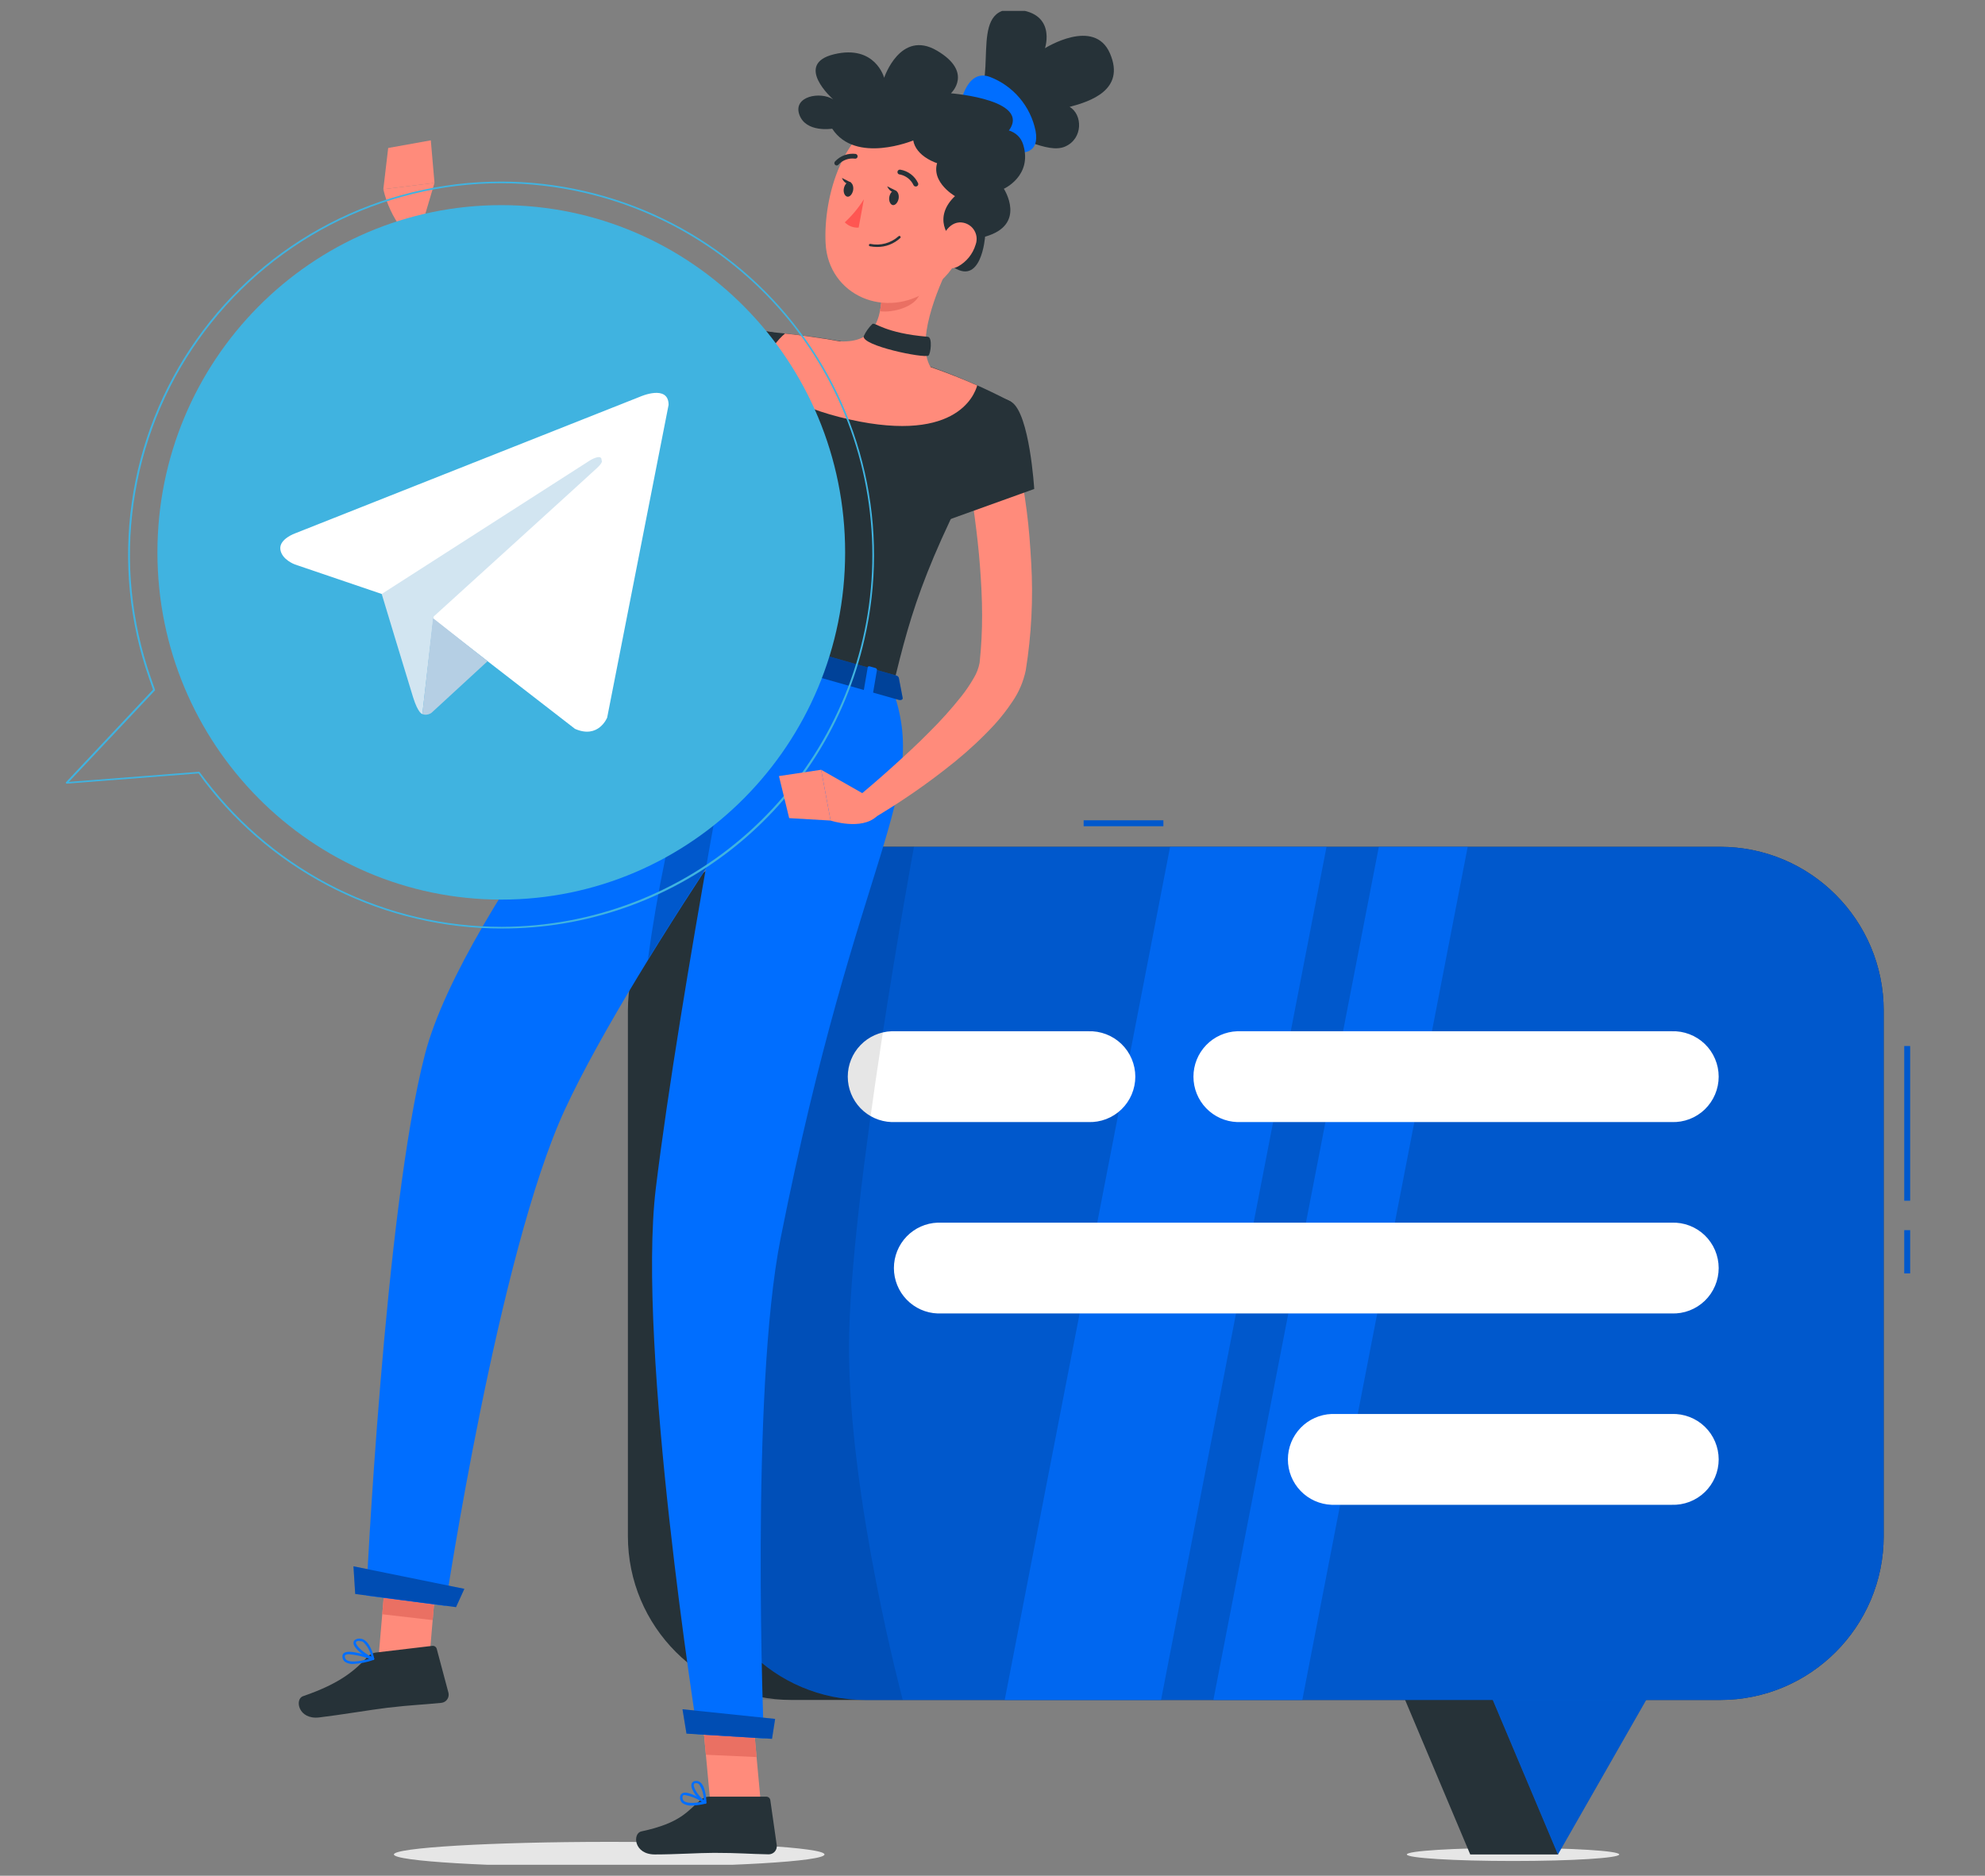 <svg width="91" height="86" viewBox="0 0 91 86" fill="none" xmlns="http://www.w3.org/2000/svg">
    <rect x="0" y="0" width="91" height="86" fill="#808080" stroke="none"/>
    <g clip-path="url(#clip0)">
        <path d="M69.363 85.325C72.052 85.325 74.232 85.191 74.232 85.025C74.232 84.86 72.052 84.726 69.363 84.726C66.674 84.726 64.494 84.86 64.494 85.025C64.494 85.191 66.674 85.325 69.363 85.325Z" fill="#E6E6E6"/>
        <path d="M36.286 77.942H78.853C82.996 77.942 86.355 74.578 86.355 70.429V46.338C86.355 42.189 82.996 38.826 78.853 38.826L36.286 38.826C32.143 38.826 28.785 42.189 28.785 46.338L28.785 70.429C28.785 74.578 32.143 77.942 36.286 77.942Z" fill="#263238"/>
        <path d="M71.43 85.025H67.401L59.215 65.602H65.38L71.43 85.025Z" fill="#263238"/>
        <path d="M87.568 56.403H87.298V58.384H87.568V56.403Z" fill="#006EFF"/>
        <path opacity="0.2" d="M87.568 56.403H87.298V58.384H87.568V56.403Z" fill="black"/>
        <path d="M87.568 47.96H87.298V55.051H87.568V47.96Z" fill="#006EFF"/>
        <path opacity="0.2" d="M87.568 47.96H87.298V55.051H87.568V47.96Z" fill="black"/>
        <path d="M53.333 37.611H49.679V37.881H53.333V37.611Z" fill="#006EFF"/>
        <path opacity="0.2" d="M53.333 37.611H49.679V37.881H53.333V37.611Z" fill="black"/>
        <path d="M82.515 65.602L71.421 85.025L63.235 65.602H82.515Z" fill="#006EFF"/>
        <path opacity="0.2" d="M82.518 65.602L71.425 85.025L63.239 65.602H82.518Z" fill="black"/>
        <path d="M39.674 77.942H78.853C82.996 77.942 86.355 74.578 86.355 70.429V46.338C86.355 42.189 82.996 38.826 78.853 38.826L39.674 38.826C35.531 38.826 32.172 42.189 32.172 46.338L32.172 70.429C32.172 74.578 35.531 77.942 39.674 77.942Z" fill="#006EFF"/>
        <path opacity="0.2" d="M39.674 77.942H78.853C82.996 77.942 86.355 74.578 86.355 70.429V46.338C86.355 42.189 82.996 38.826 78.853 38.826L39.674 38.826C35.531 38.826 32.172 42.189 32.172 46.338L32.172 70.429C32.172 74.578 35.531 77.942 39.674 77.942Z" fill="black"/>
        <path opacity="0.7" d="M53.227 77.942H46.06L53.642 38.826H60.813L53.227 77.942Z" fill="#006EFF"/>
        <path opacity="0.7" d="M59.703 77.942H55.626L63.211 38.826H67.285L59.703 77.942Z" fill="#006EFF"/>
        <path d="M76.636 51.446H56.717C56.179 51.427 55.669 51.199 55.295 50.811C54.921 50.422 54.712 49.904 54.712 49.364C54.712 48.825 54.921 48.306 55.295 47.918C55.669 47.53 56.179 47.302 56.717 47.282H76.636C76.915 47.272 77.193 47.319 77.454 47.419C77.715 47.519 77.954 47.671 78.155 47.865C78.356 48.059 78.516 48.292 78.625 48.55C78.734 48.807 78.791 49.084 78.791 49.364C78.791 49.644 78.734 49.921 78.625 50.179C78.516 50.436 78.356 50.669 78.155 50.864C77.954 51.058 77.715 51.21 77.454 51.31C77.193 51.41 76.915 51.456 76.636 51.446Z" fill="white"/>
        <path d="M49.892 51.446H40.87C40.332 51.427 39.822 51.199 39.448 50.811C39.074 50.422 38.865 49.904 38.865 49.364C38.865 48.825 39.074 48.306 39.448 47.918C39.822 47.53 40.332 47.302 40.87 47.282H49.892C50.171 47.272 50.449 47.319 50.71 47.419C50.971 47.519 51.21 47.671 51.411 47.865C51.612 48.059 51.772 48.292 51.881 48.55C51.99 48.807 52.047 49.084 52.047 49.364C52.047 49.644 51.99 49.921 51.881 50.179C51.772 50.436 51.612 50.669 51.411 50.864C51.21 51.058 50.971 51.21 50.71 51.31C50.449 51.41 50.171 51.456 49.892 51.446Z" fill="white"/>
        <path d="M76.636 60.221H42.985C42.447 60.202 41.937 59.974 41.563 59.586C41.189 59.198 40.98 58.679 40.98 58.14C40.98 57.6 41.189 57.082 41.563 56.693C41.937 56.305 42.447 56.077 42.985 56.058H76.636C76.915 56.048 77.193 56.094 77.454 56.194C77.715 56.294 77.954 56.446 78.155 56.64C78.356 56.835 78.516 57.068 78.625 57.325C78.734 57.583 78.791 57.86 78.791 58.14C78.791 58.419 78.734 58.697 78.625 58.954C78.516 59.212 78.356 59.445 78.155 59.639C77.954 59.833 77.715 59.985 77.454 60.085C77.193 60.185 76.915 60.231 76.636 60.221Z" fill="white"/>
        <path d="M76.636 68.994H61.047C60.509 68.974 59.999 68.747 59.625 68.358C59.251 67.97 59.042 67.451 59.042 66.912C59.042 66.373 59.251 65.854 59.625 65.466C59.999 65.078 60.509 64.85 61.047 64.83H76.636C76.915 64.82 77.193 64.867 77.454 64.967C77.715 65.067 77.954 65.218 78.155 65.413C78.356 65.607 78.516 65.84 78.625 66.098C78.734 66.355 78.791 66.632 78.791 66.912C78.791 67.192 78.734 67.469 78.625 67.727C78.516 67.984 78.356 68.217 78.155 68.411C77.954 68.606 77.715 68.757 77.454 68.858C77.193 68.957 76.915 69.004 76.636 68.994Z" fill="white"/>
        <path opacity="0.1" d="M41.902 38.818C41.902 38.818 38.922 54.954 38.922 61.77C38.922 68.762 41.385 77.934 41.385 77.934H33.514L32.994 69.08C32.504 60.8 33.322 52.495 35.419 44.471L36.895 38.804L41.902 38.818Z" fill="black"/>
        <path d="M37.798 85.025C37.798 85.344 33.379 85.603 27.928 85.603C22.477 85.603 18.058 85.333 18.058 85.025C18.058 84.718 22.477 84.448 27.928 84.448C33.379 84.448 37.798 84.707 37.798 85.025Z" fill="#E6E6E6"/>
        <path d="M34.414 17.967C33.578 18.099 32.797 18.167 31.989 18.237C31.18 18.307 30.372 18.304 29.564 18.299C27.918 18.299 26.277 18.118 24.67 17.759C24.16 17.62 23.682 17.379 23.266 17.052C22.916 16.783 22.587 16.488 22.28 16.17C21.714 15.572 21.192 14.935 20.717 14.262C19.788 12.96 18.96 11.589 18.241 10.16L19.251 9.553C19.704 10.166 20.17 10.789 20.65 11.385C21.129 11.982 21.606 12.581 22.113 13.145C22.598 13.702 23.116 14.229 23.665 14.723C23.918 14.951 24.189 15.16 24.473 15.347C24.68 15.493 24.912 15.601 25.158 15.665C25.877 15.786 26.602 15.868 27.33 15.911C28.071 15.943 28.817 15.962 29.569 15.951C30.321 15.94 31.075 15.9 31.827 15.846C32.579 15.792 33.347 15.714 34.055 15.627L34.414 17.967Z" fill="#FF8B7B"/>
        <path d="M36.839 15.776C34.788 14.532 32.008 15.436 32.008 15.436L33.414 20.293C33.414 20.293 35.635 19.667 36.505 18.72C37.416 17.74 38.076 16.523 36.839 15.776Z" fill="#263238"/>
        <path d="M19.424 10.058L19.919 8.385L17.573 8.676C17.725 9.34 18.016 9.965 18.427 10.508L19.424 10.058Z" fill="#FF8B7B"/>
        <path d="M19.75 6.434L17.796 6.785L17.573 8.676L19.919 8.385L19.75 6.434Z" fill="#FF8B7B"/>
        <path d="M46.413 0.433C48.488 0.476 47.906 2.211 47.906 2.211C47.906 2.211 50.166 0.781 50.886 2.451C51.605 4.121 49.983 4.65 49.035 4.901C49.63 5.244 49.663 6.356 48.827 6.72C47.992 7.084 46.593 6.083 45.537 6.096L44.497 4.863C45.909 3.946 44.335 0.389 46.413 0.433Z" fill="#263238"/>
        <path d="M46.09 6.955C46.995 7.114 47.652 7 47.475 5.999C47.361 5.444 47.11 4.925 46.743 4.493C46.377 4.06 45.907 3.727 45.378 3.525C44.236 3.104 43.98 4.993 43.98 4.993L46.09 6.955Z" fill="#006EFF"/>
        <path d="M19.612 76.884L17.3 76.617L17.761 71.242L20.073 71.506L19.612 76.884Z" fill="#FF8B7B"/>
        <path d="M34.926 83.185L32.603 83.08L32.102 77.656L34.427 77.764L34.926 83.185Z" fill="#FF8B7B"/>
        <path d="M32.514 82.375H35.128C35.173 82.375 35.217 82.391 35.251 82.42C35.285 82.449 35.307 82.49 35.314 82.534L35.61 84.607C35.616 84.659 35.611 84.712 35.594 84.762C35.578 84.812 35.552 84.858 35.517 84.897C35.482 84.936 35.439 84.967 35.391 84.988C35.343 85.009 35.291 85.02 35.238 85.02C34.328 85.004 33.891 84.952 32.738 84.952C32.032 84.952 30.997 85.025 30.022 85.025C29.046 85.025 28.995 84.059 29.399 83.97C31.223 83.579 31.512 83.036 32.126 82.521C32.234 82.428 32.372 82.376 32.514 82.375Z" fill="#263238"/>
        <path d="M17.222 75.769L19.817 75.462C19.862 75.456 19.908 75.466 19.945 75.492C19.983 75.517 20.01 75.555 20.022 75.6L20.561 77.621C20.572 77.672 20.573 77.725 20.562 77.776C20.552 77.828 20.53 77.877 20.5 77.919C20.469 77.962 20.43 77.998 20.385 78.025C20.34 78.051 20.29 78.068 20.237 78.074C19.332 78.166 18.89 78.166 17.748 78.301C17.047 78.384 15.592 78.63 14.633 78.743C13.673 78.856 13.498 77.904 13.892 77.769C15.657 77.165 16.303 76.544 16.856 75.958C16.952 75.855 17.082 75.788 17.222 75.769Z" fill="#263238"/>
        <path d="M17.764 71.242L17.524 74.013L19.836 74.28L20.076 71.509L17.764 71.242Z" fill="#EA7063"/>
        <path d="M34.427 77.764L32.102 77.658L32.361 80.454L34.686 80.559L34.427 77.764Z" fill="#EA7063"/>
        <path d="M34.586 15.158C34.586 15.158 33.414 15.231 31.827 28.987L40.916 31.567C41.813 27.819 42.455 25.533 46.375 18.434C45.177 17.805 43.935 17.264 42.659 16.815C41.313 16.327 39.933 15.935 38.531 15.643C36.712 15.317 34.586 15.158 34.586 15.158Z" fill="#263238"/>
        <path d="M43.567 12.06C42.931 13.315 41.98 15.678 42.659 16.828C42.659 16.828 41.913 18.075 39.447 17.368C36.734 16.599 38.531 15.652 38.531 15.652C40.113 15.719 40.385 14.607 40.417 13.493L43.567 12.06Z" fill="#FF8B7B"/>
        <path d="M35.99 15.293C36.734 15.374 37.669 15.495 38.531 15.657C39.933 15.948 41.313 16.34 42.659 16.828C43.433 17.098 44.182 17.395 44.799 17.673C44.672 18.123 43.78 20.468 38.475 19.119C33.538 17.845 35.427 15.752 35.99 15.293Z" fill="#FF8B7B"/>
        <path d="M42.285 12.643L40.423 13.498C40.418 13.757 40.391 14.015 40.342 14.27C40.929 14.348 41.926 14.084 42.155 13.506C42.249 13.228 42.292 12.936 42.285 12.643Z" fill="#EA7063"/>
        <path d="M44.75 9.105C44.193 11.348 44.007 12.311 42.648 13.264C40.606 14.699 37.973 13.533 37.849 11.162C37.736 9.032 38.658 5.721 41.048 5.225C41.573 5.113 42.118 5.138 42.631 5.297C43.144 5.455 43.608 5.743 43.979 6.131C44.35 6.52 44.616 6.998 44.751 7.518C44.886 8.039 44.886 8.585 44.75 9.105Z" fill="#FF8B7B"/>
        <path d="M44.023 11.269C43.346 10.919 42.805 9.92 43.78 8.992C43.78 8.992 42.433 8.223 43.109 7.162C43.786 6.102 46.488 5.22 46.911 6.644C47.334 8.069 46.02 8.655 46.02 8.655C46.02 8.655 47.097 10.306 45.16 10.851C45.16 10.851 44.993 13.234 43.602 12.173L44.023 11.269Z" fill="#263238"/>
        <path d="M44.726 11.218C44.598 11.645 44.308 12.004 43.918 12.219C43.395 12.489 43.007 12.06 43.045 11.502C43.08 10.997 43.395 10.244 43.969 10.198C44.095 10.19 44.221 10.214 44.335 10.267C44.449 10.32 44.548 10.401 44.624 10.502C44.699 10.604 44.748 10.722 44.766 10.847C44.783 10.972 44.77 11.1 44.726 11.218Z" fill="#FF8B7B"/>
        <path d="M31.827 28.987C31.827 28.987 21.27 41.456 19.483 48.332C17.624 55.483 16.788 73.157 16.788 73.157L20.421 73.627C20.421 73.627 22.846 57.455 25.899 50.866C29.148 43.85 38.496 30.881 38.496 30.881L31.827 28.987Z" fill="#006EFF"/>
        <path d="M20.906 73.686L16.284 73.082L16.204 71.814L21.288 72.847L20.906 73.686Z" fill="#006EFF"/>
        <path opacity="0.3" d="M20.906 73.686L16.284 73.082L16.204 71.814L21.288 72.847L20.906 73.686Z" fill="black"/>
        <path opacity="0.2" d="M31.646 34.657C30.783 37.72 30.133 40.839 29.701 43.993C30.666 42.428 31.681 40.844 32.665 39.344C33.023 38.55 33.39 37.765 33.743 36.999C33.743 36.999 33.743 36.983 33.743 36.972L31.646 34.657Z" fill="black"/>
        <path d="M34.228 29.667C34.228 29.667 31.172 45.418 30.067 54.468C29.173 61.781 31.989 79.518 31.989 79.518L35.017 79.704C35.017 79.704 34.379 63.864 35.785 56.781C39.348 38.861 42.678 36.456 40.905 31.567L34.228 29.667Z" fill="#006EFF"/>
        <path d="M35.392 79.725L31.471 79.485L31.288 78.368L35.535 78.811L35.392 79.725Z" fill="#006EFF"/>
        <path opacity="0.3" d="M35.392 79.725L31.471 79.485L31.288 78.368L35.535 78.811L35.392 79.725Z" fill="black"/>
        <path d="M41.204 31.07L41.382 32.001C41.396 32.074 41.304 32.117 41.199 32.088L31.668 29.389C31.584 29.368 31.528 29.308 31.539 29.254L31.687 28.418C31.687 28.358 31.781 28.331 31.87 28.356L41.075 30.968C41.103 30.974 41.129 30.986 41.152 31.004C41.174 31.021 41.192 31.044 41.204 31.07Z" fill="#006EFF"/>
        <path opacity="0.4" d="M41.204 31.07L41.382 32.001C41.396 32.074 41.304 32.117 41.199 32.088L31.668 29.389C31.584 29.368 31.528 29.308 31.539 29.254L31.687 28.418C31.687 28.358 31.781 28.331 31.87 28.356L41.075 30.968C41.103 30.974 41.129 30.986 41.152 31.004C41.174 31.021 41.192 31.044 41.204 31.07Z" fill="black"/>
        <path d="M39.676 31.75L39.922 31.82C39.97 31.834 40.016 31.82 40.021 31.788L40.205 30.709C40.205 30.676 40.175 30.639 40.126 30.625L39.879 30.555C39.83 30.541 39.787 30.555 39.782 30.587L39.596 31.667C39.59 31.699 39.628 31.737 39.676 31.75Z" fill="#006EFF"/>
        <path d="M32.334 29.667L32.581 29.737C32.63 29.751 32.676 29.737 32.681 29.705L32.864 28.625C32.864 28.596 32.835 28.558 32.783 28.544L32.538 28.474C32.49 28.458 32.444 28.474 32.439 28.507L32.255 29.586C32.25 29.616 32.277 29.643 32.334 29.667Z" fill="#006EFF"/>
        <path d="M36.006 30.722L36.252 30.792C36.3 30.792 36.346 30.792 36.351 30.76L36.535 29.681C36.535 29.648 36.505 29.61 36.456 29.597L36.208 29.527C36.16 29.511 36.114 29.527 36.109 29.559L35.925 30.639C35.92 30.657 35.955 30.695 36.006 30.722Z" fill="#006EFF"/>
        <path d="M41.196 9.108C41.161 9.291 41.037 9.424 40.927 9.402C40.816 9.38 40.735 9.21 40.77 9.027C40.805 8.843 40.929 8.709 41.04 8.733C41.15 8.757 41.228 8.922 41.196 9.108Z" fill="#263238"/>
        <path d="M39.111 8.722C39.075 8.908 38.952 9.04 38.841 9.016C38.73 8.992 38.65 8.827 38.685 8.644C38.72 8.46 38.844 8.325 38.954 8.347C39.065 8.369 39.143 8.539 39.111 8.722Z" fill="#263238"/>
        <path d="M39.014 8.369L38.596 8.158C38.596 8.158 38.744 8.547 39.014 8.369Z" fill="#263238"/>
        <path d="M39.604 9.135C39.361 9.526 39.066 9.882 38.728 10.193C38.81 10.277 38.909 10.342 39.019 10.384C39.129 10.426 39.246 10.444 39.364 10.435L39.604 9.135Z" fill="#FF5652"/>
        <path d="M40.205 11.323C40.095 11.323 39.986 11.312 39.879 11.291C39.865 11.288 39.852 11.28 39.844 11.269C39.836 11.257 39.833 11.243 39.835 11.229C39.838 11.214 39.846 11.201 39.858 11.193C39.87 11.184 39.885 11.181 39.9 11.183C40.129 11.23 40.365 11.223 40.59 11.161C40.815 11.1 41.023 10.986 41.196 10.829C41.207 10.821 41.221 10.816 41.234 10.817C41.248 10.817 41.261 10.823 41.271 10.833C41.281 10.842 41.288 10.855 41.288 10.869C41.289 10.883 41.285 10.897 41.277 10.908C40.986 11.179 40.602 11.328 40.205 11.323Z" fill="#263238"/>
        <path d="M41.977 8.549C41.958 8.549 41.938 8.544 41.921 8.534C41.903 8.523 41.89 8.508 41.88 8.49C41.822 8.364 41.734 8.255 41.625 8.169C41.516 8.084 41.389 8.026 41.253 7.999C41.237 7.999 41.222 7.996 41.208 7.989C41.193 7.983 41.181 7.974 41.17 7.962C41.16 7.95 41.152 7.937 41.148 7.922C41.143 7.907 41.141 7.891 41.143 7.876C41.145 7.861 41.15 7.846 41.157 7.832C41.165 7.819 41.176 7.807 41.189 7.798C41.201 7.789 41.216 7.783 41.231 7.78C41.246 7.777 41.262 7.777 41.277 7.78C41.451 7.809 41.615 7.88 41.756 7.986C41.897 8.092 42.01 8.231 42.085 8.39C42.099 8.416 42.101 8.447 42.092 8.474C42.083 8.502 42.063 8.525 42.037 8.539C42.018 8.547 41.998 8.551 41.977 8.549Z" fill="#263238"/>
        <path d="M38.359 7.589C38.345 7.589 38.331 7.586 38.318 7.58C38.305 7.575 38.293 7.566 38.283 7.556C38.273 7.546 38.264 7.534 38.258 7.521C38.253 7.507 38.25 7.493 38.25 7.478C38.25 7.463 38.253 7.449 38.258 7.435C38.264 7.422 38.273 7.41 38.283 7.4C38.402 7.272 38.55 7.174 38.715 7.114C38.879 7.054 39.056 7.035 39.229 7.057C39.257 7.064 39.282 7.081 39.298 7.105C39.314 7.129 39.32 7.158 39.315 7.187C39.313 7.201 39.307 7.215 39.299 7.227C39.291 7.239 39.281 7.249 39.269 7.257C39.257 7.265 39.243 7.271 39.229 7.274C39.215 7.276 39.2 7.276 39.186 7.273C39.05 7.256 38.911 7.272 38.782 7.319C38.653 7.366 38.536 7.443 38.442 7.543C38.433 7.556 38.42 7.567 38.406 7.575C38.391 7.583 38.375 7.588 38.359 7.589Z" fill="#263238"/>
        <path d="M46.658 20.989C46.841 21.815 46.957 22.592 47.065 23.396C47.173 24.2 47.229 25.015 47.275 25.808C47.37 27.454 47.286 29.105 47.025 30.733C46.917 31.252 46.707 31.744 46.405 32.179C46.161 32.545 45.891 32.892 45.596 33.218C45.036 33.823 44.433 34.387 43.794 34.907C42.551 35.916 41.232 36.826 39.849 37.63L39.183 36.659C39.765 36.168 40.358 35.663 40.924 35.15C41.49 34.638 42.058 34.12 42.587 33.58C43.114 33.061 43.608 32.51 44.069 31.931C44.28 31.665 44.471 31.384 44.64 31.089C44.772 30.873 44.863 30.634 44.909 30.385C44.987 29.659 45.025 28.929 45.023 28.199C45.023 27.454 44.982 26.707 44.925 25.957C44.869 25.207 44.783 24.456 44.683 23.706C44.583 22.956 44.459 22.195 44.33 21.494L46.658 20.989Z" fill="#FF8B7B"/>
        <path d="M46.375 18.434C47.205 18.973 47.413 22.419 47.413 22.419L43.163 23.947C43.163 23.947 42.624 20.959 43.333 19.899C44.079 18.774 45.424 17.821 46.375 18.434Z" fill="#263238"/>
        <path d="M31.716 82.783C31.559 82.796 31.402 82.753 31.274 82.661C31.236 82.624 31.207 82.578 31.191 82.527C31.175 82.476 31.172 82.422 31.183 82.37C31.186 82.336 31.197 82.304 31.217 82.276C31.236 82.249 31.263 82.227 31.293 82.213C31.563 82.089 32.269 82.548 32.35 82.599C32.358 82.605 32.365 82.614 32.37 82.624C32.374 82.634 32.376 82.645 32.374 82.656C32.371 82.666 32.366 82.676 32.358 82.683C32.351 82.691 32.341 82.696 32.331 82.699C32.13 82.75 31.924 82.778 31.716 82.783ZM31.409 82.302C31.386 82.298 31.362 82.298 31.339 82.302C31.326 82.308 31.314 82.318 31.306 82.33C31.297 82.343 31.293 82.358 31.293 82.372C31.285 82.407 31.285 82.444 31.294 82.478C31.304 82.513 31.322 82.544 31.347 82.569C31.466 82.677 31.77 82.691 32.177 82.61C31.945 82.456 31.683 82.352 31.409 82.302Z" fill="#006EFF"/>
        <path d="M32.32 82.702C32.311 82.704 32.302 82.704 32.293 82.702C32.069 82.575 31.646 82.073 31.7 81.811C31.708 81.768 31.731 81.728 31.765 81.7C31.799 81.672 31.842 81.657 31.886 81.657C31.928 81.652 31.97 81.655 32.01 81.668C32.05 81.68 32.087 81.702 32.118 81.73C32.371 81.954 32.387 82.626 32.387 82.653C32.388 82.663 32.385 82.672 32.38 82.681C32.376 82.689 32.369 82.697 32.361 82.702C32.354 82.704 32.347 82.706 32.34 82.706C32.333 82.706 32.327 82.704 32.32 82.702ZM31.924 81.757H31.897C31.827 81.757 31.814 81.795 31.808 81.822C31.776 81.981 32.04 82.362 32.261 82.537C32.266 82.276 32.191 82.019 32.045 81.803C32.012 81.773 31.969 81.757 31.924 81.757Z" fill="#006EFF"/>
        <path d="M16.198 76.29C16.068 76.299 15.939 76.267 15.826 76.201C15.786 76.173 15.753 76.135 15.73 76.091C15.708 76.046 15.696 75.997 15.697 75.948C15.695 75.917 15.701 75.886 15.714 75.858C15.727 75.83 15.747 75.806 15.772 75.788C16.042 75.6 17.012 75.961 17.12 76.004C17.131 76.008 17.14 76.016 17.146 76.025C17.152 76.035 17.155 76.047 17.155 76.058C17.155 76.07 17.151 76.081 17.144 76.09C17.137 76.099 17.128 76.106 17.117 76.109C16.821 76.213 16.511 76.274 16.198 76.29ZM16.004 75.845C15.945 75.841 15.887 75.853 15.834 75.88C15.825 75.887 15.817 75.896 15.812 75.907C15.807 75.918 15.806 75.93 15.807 75.942C15.806 75.975 15.813 76.008 15.828 76.038C15.842 76.067 15.864 76.093 15.891 76.112C16.045 76.22 16.43 76.198 16.928 76.053C16.631 75.941 16.32 75.871 16.004 75.845Z" fill="#006EFF"/>
        <path d="M17.104 76.112H17.087C16.796 76.02 16.193 75.586 16.206 75.319C16.206 75.254 16.241 75.173 16.392 75.138C16.446 75.126 16.502 75.126 16.556 75.136C16.61 75.146 16.662 75.167 16.707 75.197C17.025 75.405 17.152 76.02 17.157 76.047C17.159 76.057 17.159 76.066 17.156 76.075C17.153 76.084 17.148 76.092 17.141 76.099C17.131 76.108 17.117 76.113 17.104 76.112ZM16.484 75.235C16.461 75.233 16.439 75.233 16.416 75.235C16.317 75.257 16.317 75.297 16.314 75.311C16.314 75.473 16.724 75.821 17.025 75.958C16.972 75.698 16.839 75.46 16.645 75.278C16.596 75.253 16.54 75.242 16.484 75.246V75.235Z" fill="#006EFF"/>
        <path d="M22.991 42.571C20.361 42.57 17.766 41.964 15.408 40.798C13.049 39.633 10.989 37.939 9.389 35.849L9.103 35.461L3.062 35.93C3.054 35.93 3.047 35.928 3.041 35.924C3.034 35.92 3.028 35.915 3.024 35.908C3.02 35.902 3.018 35.895 3.018 35.887C3.018 35.879 3.02 35.872 3.024 35.865L7.015 31.621L6.84 31.116C5.934 28.536 5.659 25.776 6.038 23.067C6.417 20.359 7.439 17.78 9.017 15.549C10.596 13.317 12.685 11.496 15.111 10.239C17.537 8.983 20.228 8.326 22.959 8.325C25.533 8.324 28.074 8.905 30.392 10.024C32.711 11.143 34.748 12.772 36.35 14.789C37.953 16.806 39.08 19.159 39.648 21.673C40.216 24.187 40.21 26.797 39.631 29.308C38.775 33.083 36.66 36.454 33.636 38.864C30.611 41.275 26.857 42.582 22.991 42.571ZM9.119 35.382C9.125 35.383 9.131 35.384 9.136 35.387C9.141 35.39 9.146 35.394 9.149 35.398L9.451 35.795C11.043 37.878 13.092 39.566 15.44 40.728C17.788 41.89 20.372 42.495 22.991 42.495C27.169 42.49 31.199 40.947 34.314 38.158C37.429 35.37 39.411 31.532 39.883 27.375C40.355 23.218 39.284 19.033 36.874 15.615C34.464 12.198 30.882 9.788 26.812 8.843C25.549 8.55 24.256 8.402 22.959 8.401C20.241 8.403 17.562 9.058 15.149 10.31C12.735 11.562 10.656 13.375 9.085 15.597C7.515 17.818 6.499 20.385 6.122 23.081C5.745 25.777 6.019 28.524 6.921 31.092L7.104 31.618C7.108 31.623 7.11 31.63 7.11 31.637C7.11 31.644 7.108 31.65 7.104 31.656L3.156 35.849L9.117 35.385L9.119 35.382Z" fill="#40B3E0"/>
        <g clip-path="url(#clip1)">
            <path d="M22.981 9.405C14.275 9.405 7.217 16.533 7.217 25.325C7.217 34.118 14.275 41.246 22.981 41.246C31.687 41.246 38.744 34.118 38.744 25.325C38.744 16.533 31.687 9.405 22.981 9.405Z" fill="#40B3E0"/>
            <path d="M30.651 18.563L27.835 32.9C27.835 32.9 27.442 33.894 26.359 33.417L19.861 28.386L17.499 27.233L13.522 25.881C13.522 25.881 12.911 25.662 12.852 25.185C12.793 24.707 13.541 24.449 13.541 24.449L29.351 18.185C29.351 18.185 30.651 17.609 30.651 18.563" fill="white"/>
            <path d="M19.362 32.739C19.362 32.739 19.172 32.721 18.936 31.965C18.7 31.209 17.499 27.233 17.499 27.233L27.048 21.108C27.048 21.108 27.599 20.77 27.579 21.108C27.579 21.108 27.678 21.168 27.382 21.446C27.087 21.725 19.881 28.267 19.881 28.267" fill="#D2E5F1"/>
            <path d="M22.353 30.315L19.783 32.681C19.783 32.681 19.582 32.835 19.362 32.739L19.854 28.343" fill="#B5CFE4"/>
        </g>
        <path d="M39.687 36.454L37.645 35.293L38.078 37.622C38.078 37.622 39.496 38.092 40.197 37.422L39.687 36.454Z" fill="#FF8B7B"/>
        <path d="M35.71 35.582L36.179 37.511L38.078 37.622L37.645 35.293L35.71 35.582Z" fill="#FF8B7B"/>
        <path d="M41.091 8.752L40.671 8.541C40.671 8.541 40.835 8.93 41.091 8.752Z" fill="#263238"/>
        <path d="M43.98 7.686C42.826 7.613 41.98 7.106 41.867 6.439C41.867 6.439 39.221 7.54 38.151 5.9C38.151 5.9 36.944 6.099 36.645 5.257C36.346 4.415 37.602 4.178 38.194 4.556C38.194 4.556 36.357 2.937 38.243 2.486C40.129 2.035 40.533 3.565 40.533 3.565C40.533 3.565 41.277 1.331 42.958 2.324C44.64 3.317 43.594 4.278 43.594 4.278C43.594 4.278 47.588 4.588 46.1 6.167C44.613 7.745 43.98 7.686 43.98 7.686Z" fill="#263238"/>
        <path d="M42.535 15.441C42.762 15.463 42.662 16.25 42.56 16.305C42.325 16.431 39.501 15.851 39.596 15.414C39.693 15.204 39.828 15.014 39.994 14.853C40.118 14.761 40.55 15.276 42.535 15.441Z" fill="#263238"/>
    </g>
    <defs>
        <clipPath id="clip0">
            <rect width="90" height="85" fill="white" transform="translate(0.75 0.5)"/>
        </clipPath>
        <clipPath id="clip1">
            <rect width="31.527" height="31.841" fill="white" transform="translate(7.217 9.405)"/>
        </clipPath>
    </defs>
</svg>
